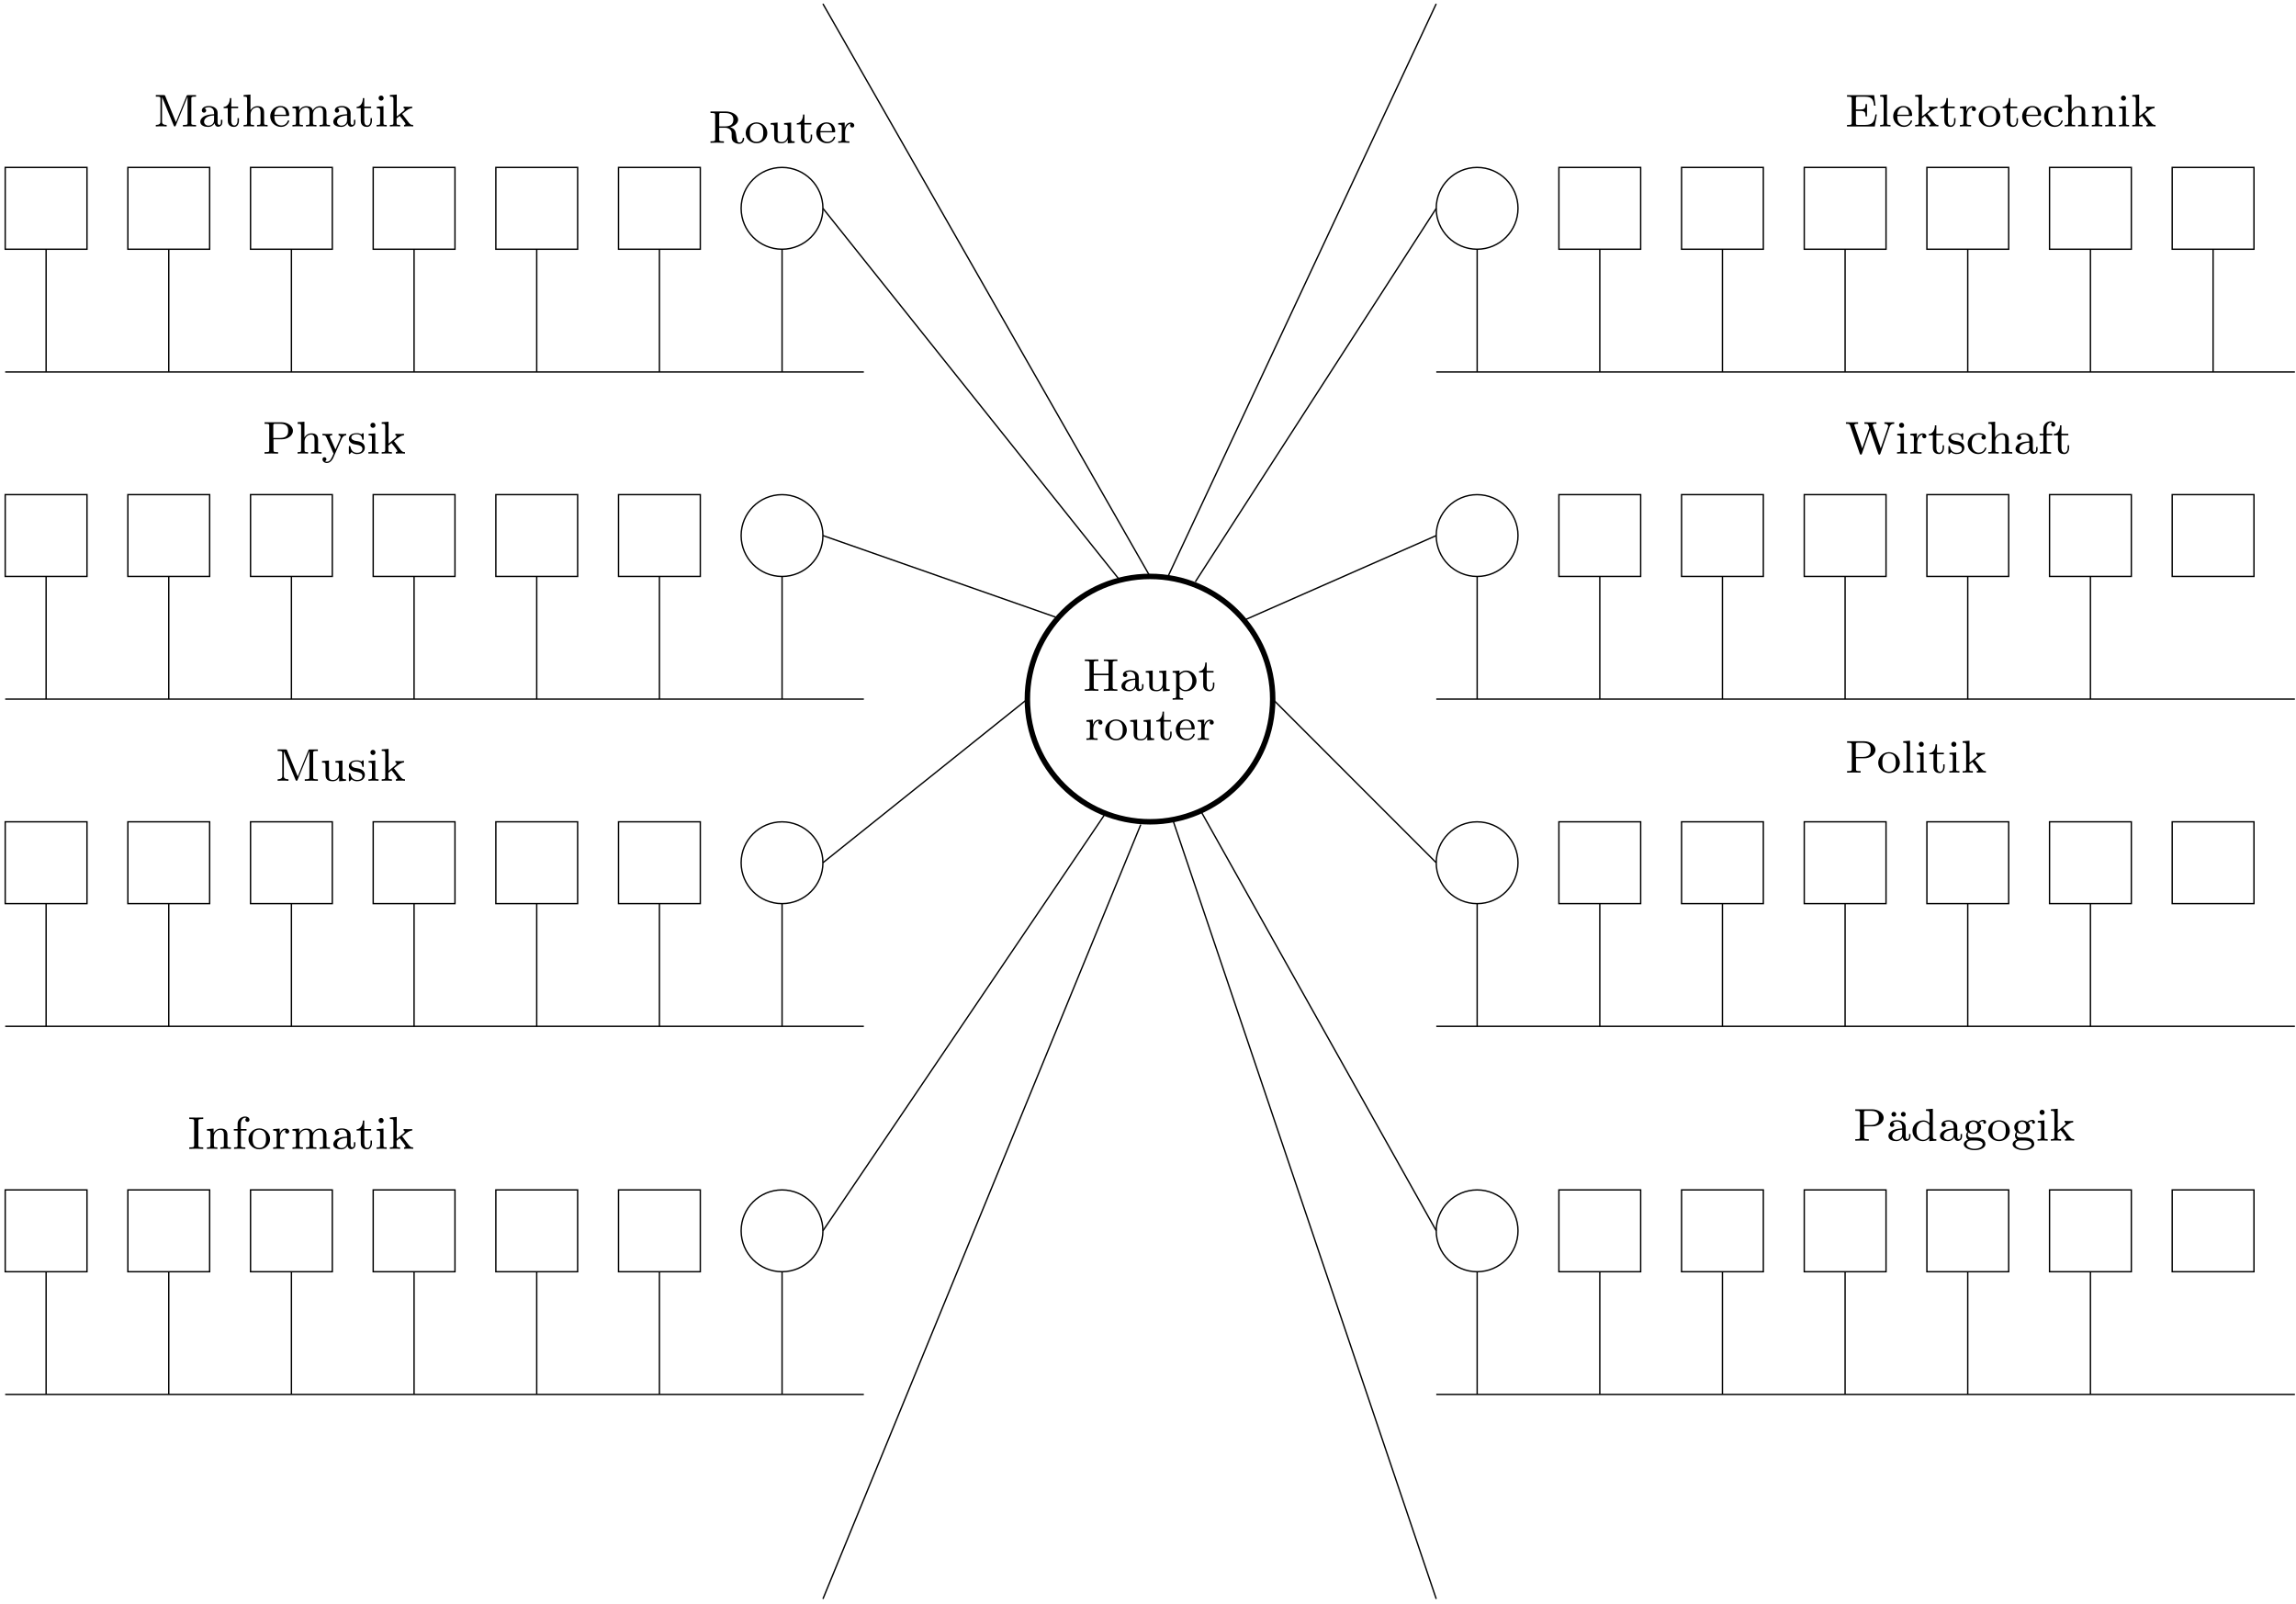 <svg width="398pt" height="278pt" version="1.1" viewBox="0 0 398 278" xmlns="http://www.w3.org/2000/svg" xmlns:xlink="http://www.w3.org/1999/xlink">
<defs>
<g id="k">
<path d="m1.906-2.484h1.453c0.969 0 1.922-0.625 1.922-1.469 0-0.781-0.844-1.484-1.984-1.484h-2.938v0.266h0.188c0.609 0 0.625 0.078 0.625 0.375v4.156c0 0.297-0.016 0.375-0.625 0.375h-0.188v0.266c0.688-0.031 0.703-0.031 1.172-0.031 0.484 0 0.5 0 1.172 0.031v-0.266h-0.172c-0.609 0-0.625-0.078-0.625-0.375zm-0.031-0.234v-2.141c0-0.266 0.016-0.312 0.391-0.312h0.828c1.359 0 1.359 0.859 1.359 1.219 0 0.344 0 1.234-1.359 1.234z"/>
</g>
<g id="x">
<path d="m1.703-4.938c0-0.266-0.203-0.422-0.406-0.422-0.25 0-0.422 0.203-0.422 0.422s0.172 0.406 0.422 0.406c0.203 0 0.406-0.156 0.406-0.406zm1.641 0c0-0.219-0.172-0.422-0.406-0.422-0.219 0-0.422 0.156-0.422 0.422 0 0.25 0.203 0.406 0.422 0.406 0.234 0 0.406-0.188 0.406-0.406z"/>
</g>
<g id="d">
<path d="m3.344-2.375c0-0.781-0.75-1.172-1.484-1.172-0.656 0-1.25 0.25-1.25 0.781 0 0.234 0.172 0.375 0.375 0.375 0.234 0 0.375-0.156 0.375-0.375 0-0.188-0.109-0.328-0.297-0.359 0.297-0.203 0.734-0.203 0.781-0.203 0.453 0 0.891 0.312 0.891 0.969v0.234c-0.453 0.031-0.984 0.047-1.547 0.281-0.703 0.312-0.844 0.766-0.844 1.031 0 0.688 0.812 0.891 1.359 0.891 0.578 0 0.938-0.328 1.125-0.641 0.031 0.297 0.234 0.609 0.594 0.609 0.078 0 0.75-0.031 0.75-0.766v-0.438h-0.25v0.438c0 0.328-0.109 0.453-0.281 0.453-0.297 0-0.297-0.359-0.297-0.453zm-0.609 1.25c0 0.781-0.641 0.984-0.969 0.984-0.406 0-0.766-0.281-0.766-0.672 0-0.516 0.5-1.062 1.734-1.094z"/>
</g>
<g id="t">
<path d="m2.625-5.438v0.266c0.531 0 0.609 0.047 0.609 0.438v1.688c-0.281-0.312-0.656-0.469-1.078-0.469-1 0-1.875 0.781-1.875 1.797 0 0.984 0.797 1.797 1.797 1.797 0.469 0 0.859-0.219 1.125-0.5v0.5l1.219-0.078v-0.266c-0.547 0-0.609-0.047-0.609-0.438v-4.828zm0.578 4.453c0 0.141 0 0.172-0.125 0.328-0.219 0.328-0.578 0.516-0.953 0.516s-0.688-0.188-0.875-0.484c-0.219-0.312-0.266-0.703-0.266-1.078 0-0.469 0.078-0.797 0.266-1.062 0.188-0.297 0.547-0.531 0.953-0.531 0.375 0 0.766 0.203 1 0.609z"/>
</g>
<g id="l">
<path d="m1.375-0.547c-0.25-0.031-0.438-0.234-0.438-0.531 0-0.188 0.047-0.266 0.094-0.328 0.344 0.188 0.656 0.234 0.844 0.234 0.781 0 1.375-0.547 1.375-1.172 0-0.297-0.141-0.562-0.328-0.766 0.109-0.094 0.375-0.266 0.766-0.266-0.031 0.016-0.078 0.062-0.078 0.188 0 0.141 0.109 0.25 0.25 0.25 0.109 0 0.25-0.078 0.25-0.266 0-0.125-0.109-0.406-0.453-0.406-0.141 0-0.531 0.047-0.891 0.375-0.203-0.141-0.516-0.281-0.891-0.281-0.781 0-1.359 0.547-1.359 1.172 0 0.375 0.203 0.656 0.375 0.812-0.188 0.203-0.25 0.453-0.25 0.641 0 0.328 0.172 0.578 0.344 0.719-0.422 0.109-0.75 0.422-0.75 0.781 0 0.578 0.828 1.031 1.875 1.031 1 0 1.875-0.406 1.875-1.047 0-0.422-0.25-0.766-0.516-0.891-0.469-0.25-0.859-0.25-1.641-0.25zm0.5-0.859c-0.734 0-0.734-0.766-0.734-0.938 0-0.297 0.031-0.5 0.156-0.656 0.141-0.188 0.359-0.281 0.578-0.281 0.734 0 0.734 0.766 0.734 0.938 0 0.297-0.031 0.5-0.156 0.656-0.172 0.234-0.422 0.281-0.578 0.281zm0.375 1.375c0.219 0 1.266 0 1.266 0.641 0 0.422-0.609 0.797-1.406 0.797s-1.406-0.375-1.406-0.797c0-0.172 0.141-0.641 0.781-0.641z"/>
</g>
<g id="e">
<path d="m3.984-1.703c0-0.984-0.828-1.844-1.875-1.844s-1.875 0.859-1.875 1.844c0 1 0.859 1.781 1.875 1.781 1.031 0 1.875-0.781 1.875-1.781zm-1.875 1.531c-0.422 0-0.766-0.203-0.938-0.484-0.203-0.328-0.219-0.719-0.219-1.109 0-0.312 0-0.781 0.234-1.125 0.219-0.281 0.547-0.438 0.922-0.438 0.422 0 0.766 0.203 0.938 0.469 0.219 0.344 0.234 0.766 0.234 1.094 0 0.359-0.016 0.797-0.25 1.141-0.203 0.312-0.562 0.453-0.922 0.453z"/>
</g>
<g id="b">
<path d="m1.547-4.906c0-0.234-0.172-0.453-0.438-0.453-0.234 0-0.438 0.188-0.438 0.438 0 0.281 0.234 0.453 0.438 0.453 0.281 0 0.438-0.234 0.438-0.438zm-1.188 1.484v0.266c0.516 0 0.578 0.047 0.578 0.438v2.094c0 0.359-0.094 0.359-0.609 0.359v0.266c0.312-0.031 0.766-0.031 0.891-0.031 0.094 0 0.578 0 0.859 0.031v-0.266c-0.531 0-0.562-0.031-0.562-0.344v-2.906z"/>
</g>
<g id="c">
<path d="m2.406-2.172 0.672-0.531c0.531-0.422 0.859-0.453 1.062-0.469v-0.266c-0.203 0.031-0.312 0.031-0.641 0.031-0.391 0-0.5-0.016-0.844-0.031v0.266c0.156 0.016 0.188 0.109 0.188 0.156 0 0.172-0.172 0.312-0.234 0.359l-1.141 0.922v-3.797l-1.188 0.094v0.266c0.547 0 0.609 0.047 0.609 0.438v4.109c0 0.359-0.109 0.359-0.609 0.359v0.266c0.312-0.031 0.734-0.031 0.875-0.031 0.156 0 0.578 0 0.891 0.031v-0.266c-0.516 0-0.609 0-0.609-0.359v-0.766l0.531-0.438c0.031 0 0.234 0.281 0.359 0.438s0.25 0.328 0.375 0.484 0.281 0.359 0.281 0.484c0 0.141-0.141 0.156-0.25 0.156v0.266c0.344-0.031 0.703-0.031 0.844-0.031 0.297 0 0.469 0 0.734 0.031v-0.266c-0.328 0-0.469-0.031-0.766-0.406z"/>
</g>
<g id="s">
<path d="m5.172-4.797c0-0.297 0.031-0.375 0.641-0.375h0.172v-0.266c-0.672 0.016-0.688 0.016-1.172 0.016s-0.5 0-1.172-0.016v0.266h0.172c0.625 0 0.641 0.078 0.641 0.375v1.828h-2.562v-1.828c0-0.297 0.016-0.375 0.625-0.375h0.172v-0.266c-0.672 0.016-0.688 0.016-1.172 0.016-0.469 0-0.484 0-1.172-0.016v0.266h0.188c0.609 0 0.625 0.078 0.625 0.375v4.156c0 0.297-0.016 0.375-0.625 0.375h-0.188v0.266c0.688-0.031 0.703-0.031 1.172-0.031 0.484 0 0.5 0 1.172 0.031v-0.266h-0.172c-0.609 0-0.625-0.078-0.625-0.375v-2.062h2.562v2.062c0 0.297-0.016 0.375-0.641 0.375h-0.172v0.266c0.672-0.031 0.688-0.031 1.172-0.031s0.5 0 1.172 0.031v-0.266h-0.172c-0.609 0-0.641-0.078-0.641-0.375z"/>
</g>
<g id="i">
<path d="m2.656-3.422v0.266c0.547 0 0.609 0.047 0.609 0.438v1.391c0 0.688-0.406 1.188-1.016 1.188-0.688 0-0.719-0.344-0.719-0.75v-2.625l-1.203 0.094v0.266c0.609 0 0.609 0.016 0.609 0.719v1.203c0 0.578 0 1.312 1.266 1.312 0.75 0 1.047-0.578 1.078-0.641h0.016v0.641l1.188-0.078v-0.266c-0.547 0-0.609-0.047-0.609-0.438v-2.812z"/>
</g>
<g id="aa">
<path d="m2.094 1.281c-0.516 0-0.609 0-0.609-0.359v-1.312c0.375 0.406 0.781 0.469 1.047 0.469 1 0 1.891-0.781 1.891-1.797 0-1-0.812-1.797-1.781-1.797-0.312 0-0.766 0.078-1.172 0.5v-0.5l-1.188 0.094v0.266c0.562 0 0.609 0.047 0.609 0.375v3.703c0 0.359-0.109 0.359-0.609 0.359v0.266c0.344-0.031 0.688-0.031 0.906-0.031 0.234 0 0.562 0 0.906 0.031zm-0.609-3.938c0.188-0.312 0.594-0.609 1.094-0.609 0.609 0 1.125 0.672 1.125 1.547 0 0.906-0.578 1.578-1.219 1.578-0.281 0-0.641-0.125-0.906-0.516-0.094-0.141-0.094-0.156-0.094-0.297z"/>
</g>
<g id="a">
<path d="m1.484-3.172h1.188v-0.266h-1.188v-1.469h-0.25c0 0.734-0.328 1.484-1.078 1.516v0.219h0.719v2.172c0 0.938 0.719 1.078 1.078 1.078 0.547 0 0.859-0.469 0.859-1.078v-0.438h-0.25v0.422c0 0.547-0.25 0.844-0.547 0.844-0.531 0-0.531-0.688-0.531-0.812z"/>
</g>
<g id="f">
<path d="m1.469-1.812c0-0.609 0.25-1.469 1.016-1.484-0.047 0.031-0.141 0.094-0.141 0.281 0 0.25 0.203 0.359 0.359 0.359 0.188 0 0.359-0.125 0.359-0.359 0-0.281-0.25-0.5-0.609-0.5-0.516 0-0.875 0.391-1.031 0.844h-0.016v-0.844l-1.125 0.094v0.266c0.547 0 0.609 0.047 0.609 0.438v2.094c0 0.359-0.109 0.359-0.609 0.359v0.266c0.312-0.031 0.75-0.031 0.938-0.031 0.469 0 0.484 0 1 0.031v-0.266h-0.156c-0.578 0-0.594-0.078-0.594-0.375z"/>
</g>
<g id="g">
<path d="m3.297-1.812c0.172 0 0.219 0 0.219-0.188 0-0.703-0.391-1.547-1.516-1.547-0.984 0-1.766 0.812-1.766 1.797 0 1.031 0.859 1.828 1.875 1.828 1 0 1.406-0.844 1.406-1.031 0-0.031-0.031-0.109-0.125-0.109s-0.109 0.047-0.125 0.094c-0.281 0.781-0.969 0.797-1.109 0.797-0.359 0-0.734-0.156-0.969-0.531-0.234-0.359-0.234-0.875-0.234-1.109zm-2.344-0.219c0.078-1.109 0.75-1.297 1.047-1.297 0.938 0 0.969 1.125 0.969 1.297z"/>
</g>
<g id="z">
<path d="m3.781-2.703c0.625-0.172 1.375-0.625 1.375-1.312 0-0.781-1-1.422-2.188-1.422h-2.609v0.266h0.188c0.609 0 0.625 0.078 0.625 0.375v4.156c0 0.297-0.016 0.375-0.625 0.375h-0.188v0.266c0.688-0.031 0.703-0.031 1.156-0.031 0.469 0 0.5 0 1.172 0.031v-0.266h-0.172c-0.625 0-0.641-0.078-0.641-0.375v-1.969h1.016c0.578 0 0.844 0.297 0.906 0.359 0.234 0.25 0.234 0.406 0.234 0.938 0 0.5 0 0.844 0.328 1.141 0.344 0.297 0.781 0.344 1.016 0.344 0.672 0 0.828-0.656 0.828-0.891 0-0.047 0-0.156-0.125-0.156s-0.125 0.094-0.125 0.141c-0.047 0.5-0.312 0.672-0.547 0.672-0.422 0-0.469-0.359-0.609-1.375-0.062-0.453-0.141-1-1.016-1.266zm-0.922-0.141h-0.984v-2.016c0-0.203 0.016-0.281 0.203-0.312h0.484c0.719 0 1.766 0 1.766 1.156 0 0.891-0.625 1.172-1.469 1.172z"/>
</g>
<g id="r">
<path d="m2.031-5.266c-0.078-0.156-0.078-0.172-0.297-0.172h-1.344v0.266h0.172c0.609 0 0.625 0.078 0.625 0.375v3.938c0 0.219 0 0.594-0.797 0.594v0.266c0.359-0.031 0.734-0.031 0.938-0.031s0.578 0 0.938 0.031v-0.266c-0.797 0-0.797-0.375-0.797-0.594v-4.234l2.016 4.906c0.047 0.094 0.078 0.188 0.188 0.188s0.141-0.094 0.188-0.188l2.031-4.969v4.516c0 0.297-0.016 0.375-0.625 0.375h-0.172v0.266c0.625-0.031 0.641-0.031 1.125-0.031s0.5 0 1.141 0.031v-0.266h-0.172c-0.625 0-0.641-0.078-0.641-0.375v-4.156c0-0.297 0.016-0.375 0.641-0.375h0.172v-0.266h-1.344c-0.219 0-0.234 0.016-0.297 0.156l-1.844 4.531z"/>
</g>
<g id="h">
<path d="m3.875-2.422c0-0.656-0.312-1.094-1.141-1.094-0.703 0-1.062 0.453-1.219 0.703v-2.719l-1.188 0.094v0.266c0.547 0 0.609 0.047 0.609 0.438v4.109c0 0.359-0.094 0.359-0.609 0.359v0.266c0.344-0.031 0.688-0.031 0.906-0.031 0.234 0 0.562 0 0.906 0.031v-0.266c-0.5 0-0.609 0-0.609-0.359v-1.438c0-0.844 0.641-1.234 1.125-1.234s0.609 0.344 0.609 0.844v1.828c0 0.359-0.094 0.359-0.609 0.359v0.266c0.344-0.031 0.703-0.031 0.906-0.031 0.234 0 0.578 0 0.922 0.031v-0.266c-0.516 0-0.609 0-0.609-0.359z"/>
</g>
<g id="q">
<path d="m6.219-2.422c0-0.641-0.281-1.094-1.141-1.094-0.734 0-1.109 0.5-1.234 0.734-0.141-0.578-0.594-0.734-1.109-0.734-0.781 0-1.141 0.547-1.25 0.766v-0.766l-1.156 0.094v0.266c0.547 0 0.609 0.047 0.609 0.438v2.094c0 0.359-0.094 0.359-0.609 0.359v0.266c0.344-0.031 0.688-0.031 0.906-0.031 0.234 0 0.562 0 0.906 0.031v-0.266c-0.5 0-0.609 0-0.609-0.359v-1.438c0-0.844 0.641-1.234 1.141-1.234 0.516 0 0.609 0.406 0.609 0.844v1.828c0 0.359-0.109 0.359-0.609 0.359v0.266c0.344-0.031 0.688-0.031 0.906-0.031 0.234 0 0.562 0 0.906 0.031v-0.266c-0.516 0-0.609 0-0.609-0.359v-1.438c0-0.844 0.641-1.234 1.141-1.234 0.516 0 0.609 0.406 0.609 0.844v1.828c0 0.359-0.109 0.359-0.609 0.359v0.266c0.344-0.031 0.688-0.031 0.906-0.031 0.234 0 0.562 0 0.906 0.031v-0.266c-0.516 0-0.609 0-0.609-0.359z"/>
</g>
<g id="y">
<path d="m3.531-2.625c0.203-0.453 0.5-0.531 0.75-0.547v-0.266c-0.266 0.031-0.281 0.031-0.625 0.031-0.031 0-0.453 0-0.688-0.031v0.266c0.234 0.016 0.344 0.141 0.344 0.328 0 0.047 0 0.109-0.047 0.203l-0.844 1.922-0.938-2.094c-0.047-0.109-0.047-0.125-0.047-0.156 0-0.188 0.25-0.203 0.422-0.203v-0.266c-0.359 0.031-0.703 0.031-0.875 0.031s-0.547 0-0.812-0.031v0.266c0.422 0 0.531 0.016 0.672 0.312l1.25 2.859c-0.359 0.844-0.594 1.406-1.156 1.406-0.203 0-0.328-0.094-0.328-0.094 0.062-0.016 0.25-0.109 0.25-0.344 0-0.219-0.172-0.344-0.344-0.344s-0.344 0.109-0.344 0.359c0 0.344 0.344 0.641 0.766 0.641 0.719 0 1.094-0.859 1.125-0.938z"/>
</g>
<g id="j">
<path d="m2.844-3.344c0-0.125 0-0.203-0.109-0.203-0.047 0-0.062 0-0.188 0.125-0.016 0-0.094 0.078-0.109 0.078s-0.031 0-0.078-0.031c-0.125-0.094-0.359-0.172-0.719-0.172-1.109 0-1.359 0.594-1.359 0.984s0.297 0.625 0.312 0.656c0.328 0.234 0.5 0.266 1.047 0.359 0.375 0.078 0.984 0.188 0.984 0.719 0 0.312-0.203 0.688-0.938 0.688-0.812 0-1.047-0.625-1.141-1.047-0.031-0.109-0.047-0.141-0.141-0.141-0.125 0-0.125 0.062-0.125 0.219v0.984c0 0.125 0 0.203 0.094 0.203 0.062 0 0.062 0 0.203-0.156 0.047-0.047 0.125-0.141 0.172-0.188 0.359 0.328 0.734 0.344 0.938 0.344 1.016 0 1.359-0.578 1.359-1.109 0-0.375-0.219-0.938-1.172-1.109-0.062-0.016-0.516-0.094-0.547-0.094-0.25-0.062-0.625-0.234-0.625-0.547 0-0.234 0.188-0.578 0.938-0.578 0.891 0 0.938 0.656 0.953 0.875 0 0.062 0.062 0.094 0.109 0.094 0.141 0 0.141-0.062 0.141-0.203z"/>
</g>
<g id="w">
<path d="m1.891-4.797c0-0.297 0.016-0.375 0.656-0.375h0.188v-0.266c-0.641 0.016-0.656 0.016-1.219 0.016-0.547 0-0.562 0-1.203-0.016v0.266h0.188c0.625 0 0.656 0.078 0.656 0.375v4.156c0 0.297-0.031 0.375-0.656 0.375h-0.188v0.266c0.641-0.031 0.656-0.031 1.203-0.031 0.562 0 0.578 0 1.219 0.031v-0.266h-0.188c-0.641 0-0.656-0.078-0.656-0.375z"/>
</g>
<g id="p">
<path d="m3.875-2.422c0-0.656-0.312-1.094-1.141-1.094-0.797 0-1.156 0.578-1.25 0.766v-0.766l-1.156 0.094v0.266c0.547 0 0.609 0.047 0.609 0.438v2.094c0 0.359-0.094 0.359-0.609 0.359v0.266c0.344-0.031 0.688-0.031 0.906-0.031 0.234 0 0.562 0 0.906 0.031v-0.266c-0.5 0-0.609 0-0.609-0.359v-1.438c0-0.844 0.641-1.234 1.125-1.234s0.609 0.344 0.609 0.844v1.828c0 0.359-0.094 0.359-0.609 0.359v0.266c0.344-0.031 0.703-0.031 0.906-0.031 0.234 0 0.578 0 0.922 0.031v-0.266c-0.516 0-0.609 0-0.609-0.359z"/>
</g>
<g id="o">
<path d="m1.516-3.172h0.969v-0.266h-0.984v-0.891c0-0.703 0.391-1.062 0.734-1.062 0.125 0 0.203 0.031 0.234 0.047-0.141 0.062-0.188 0.203-0.188 0.312 0 0.203 0.156 0.359 0.359 0.359 0.219 0 0.359-0.156 0.359-0.359 0-0.344-0.328-0.578-0.75-0.578-0.594 0-1.312 0.438-1.312 1.281v0.891h-0.656v0.266h0.656v2.547c0 0.359-0.094 0.359-0.609 0.359v0.266c0.312-0.031 0.75-0.031 0.953-0.031 0.469 0 0.484 0 1 0.031v-0.266h-0.156c-0.594 0-0.609-0.078-0.609-0.375z"/>
</g>
<g id="v">
<path d="m5.516-2.078h-0.25c-0.203 1.203-0.375 1.812-1.812 1.812h-1.188c-0.359 0-0.375-0.047-0.375-0.328v-2.094h0.766c0.797 0 0.906 0.234 0.906 0.938h0.25v-2.125h-0.25c0 0.688-0.109 0.922-0.906 0.922h-0.766v-1.875c0-0.266 0.016-0.328 0.375-0.328h1.141c1.312 0 1.484 0.484 1.625 1.547h0.25l-0.234-1.812h-4.703v0.266h0.188c0.609 0 0.625 0.094 0.625 0.391v4.125c0 0.297-0.016 0.375-0.625 0.375h-0.188v0.266h4.812z"/>
</g>
<g id="n">
<path d="m1.516-5.531-1.188 0.094v0.266c0.547 0 0.609 0.047 0.609 0.438v4.109c0 0.359-0.094 0.359-0.609 0.359v0.266c0.312-0.031 0.766-0.031 0.906-0.031 0.156 0 0.578 0 0.891 0.031v-0.266c-0.5 0-0.609 0-0.609-0.359z"/>
</g>
<g id="m">
<path d="m2.938-3.156c-0.234 0.062-0.266 0.25-0.266 0.344 0 0.219 0.156 0.375 0.375 0.375s0.375-0.141 0.375-0.391c0-0.484-0.531-0.719-1.281-0.719-1.109 0-1.859 0.875-1.859 1.828 0 1.016 0.828 1.797 1.828 1.797 1.125 0 1.406-0.938 1.406-1.031s-0.109-0.094-0.125-0.094c-0.062 0-0.094 0-0.125 0.078-0.047 0.172-0.281 0.797-1.078 0.797-0.484 0-1.203-0.375-1.203-1.562 0-1.141 0.594-1.578 1.172-1.578 0.078 0 0.5 0 0.781 0.156z"/>
</g>
<g id="u">
<path d="m7.734-4.641c0.109-0.328 0.328-0.531 0.797-0.531v-0.266c-0.266 0.016-0.531 0.016-0.781 0.016s-0.484 0-0.922-0.016v0.266c0.438 0 0.656 0.203 0.656 0.422 0 0.031 0 0.047-0.031 0.156l-1.266 3.672-1.344-3.875c-0.031-0.094-0.031-0.109-0.031-0.141 0-0.234 0.406-0.234 0.641-0.234v-0.266c-0.688 0.016-0.703 0.016-1.109 0.016-0.297 0-0.625 0-0.984-0.016v0.266c0.422 0 0.547 0.016 0.641 0.141 0.062 0.094 0.203 0.562 0.203 0.578l-0.031 0.094-1.188 3.438-1.328-3.875c-0.047-0.109-0.047-0.125-0.047-0.141 0-0.234 0.422-0.234 0.656-0.234v-0.266c-0.688 0.016-0.703 0.016-1.109 0.016-0.297 0-0.641 0-1-0.016v0.266c0.469 0 0.609 0 0.719 0.297l1.672 4.859c0.047 0.109 0.078 0.188 0.203 0.188 0.109 0 0.156-0.078 0.188-0.188l1.406-4.062 1.406 4.062c0.031 0.094 0.062 0.188 0.188 0.188s0.156-0.078 0.203-0.188z"/>
</g>
<clipPath id="ak">
<path d="m0.527 64h149.47v1h-149.47z"/>
</clipPath>
<clipPath id="aj">
<path d="m0.527 85h15.473v16h-15.473z"/>
</clipPath>
<clipPath id="ai">
<path d="m0.527 121h149.47v1h-149.47z"/>
</clipPath>
<clipPath id="ah">
<path d="m0.527 142h15.473v15h-15.473z"/>
</clipPath>
<clipPath id="ag">
<path d="m0.527 177h149.47v1h-149.47z"/>
</clipPath>
<clipPath id="af">
<path d="m0.527 206h15.473v15h-15.473z"/>
</clipPath>
<clipPath id="ae">
<path d="m0.527 241h149.47v1h-149.47z"/>
</clipPath>
<clipPath id="ad">
<path d="m139 139h63v138.43h-63z"/>
</clipPath>
<clipPath id="ac">
<path d="m200 139h53v138.43h-53z"/>
</clipPath>
<clipPath id="ab">
<path d="m0.527 28h15.473v16h-15.473z"/>
</clipPath>
</defs>
<path transform="matrix(.1 0 0 -.1 .528 277.43)" d="m74.642 2342.4v-212.62" fill="none" stroke="#000" stroke-miterlimit="10" stroke-width="2.362"/>
<path transform="matrix(.1 0 0 -.1 .528 277.43)" d="m216.36 2342.4h141.76v141.76h-141.76z" fill="none" stroke="#000" stroke-miterlimit="10" stroke-width="2.362"/>
<path transform="matrix(.1 0 0 -.1 .528 277.43)" d="m287.26 2342.4v-212.62" fill="none" stroke="#000" stroke-miterlimit="10" stroke-width="2.362"/>
<path transform="matrix(.1 0 0 -.1 .528 277.43)" d="m429.02 2342.4h141.72v141.76h-141.72z" fill="none" stroke="#000" stroke-miterlimit="10" stroke-width="2.362"/>
<path transform="matrix(.1 0 0 -.1 .528 277.43)" d="m499.88 2342.4v-212.62" fill="none" stroke="#000" stroke-miterlimit="10" stroke-width="2.362"/>
<path transform="matrix(.1 0 0 -.1 .528 277.43)" d="m641.63 2342.4h141.76v141.76h-141.76z" fill="none" stroke="#000" stroke-miterlimit="10" stroke-width="2.362"/>
<path transform="matrix(.1 0 0 -.1 .528 277.43)" d="m712.49 2342.4v-212.62" fill="none" stroke="#000" stroke-miterlimit="10" stroke-width="2.362"/>
<path transform="matrix(.1 0 0 -.1 .528 277.43)" d="m854.25 2342.4h141.76v141.76h-141.76z" fill="none" stroke="#000" stroke-miterlimit="10" stroke-width="2.362"/>
<path transform="matrix(.1 0 0 -.1 .528 277.43)" d="m925.11 2342.4v-212.62" fill="none" stroke="#000" stroke-miterlimit="10" stroke-width="2.362"/>
<path transform="matrix(.1 0 0 -.1 .528 277.43)" d="m1066.9 2342.4h141.76v141.76h-141.76z" fill="none" stroke="#000" stroke-miterlimit="10" stroke-width="2.362"/>
<path transform="matrix(.1 0 0 -.1 .528 277.43)" d="m1137.8 2342.4v-212.62" fill="none" stroke="#000" stroke-miterlimit="10" stroke-width="2.362"/>
<path transform="matrix(.1 0 0 -.1 .528 277.43)" d="m1421.2 2413.3c0-39.141-31.719-70.898-70.859-70.898s-70.898 31.758-70.898 70.898 31.758 70.859 70.898 70.859 70.859-31.719 70.859-70.859z" fill="none" stroke="#000" stroke-miterlimit="10" stroke-width="2.362"/>
<g clip-path="url(#ak)">
<path transform="matrix(.1 0 0 -.1 .528 277.43)" d="m3.743 2129.7h1488.4" fill="none" stroke="#000" stroke-miterlimit="10" stroke-width="2.362"/>
</g>
<path transform="matrix(.1 0 0 -.1 .528 277.43)" d="m1350.4 2342.4v-212.62" fill="none" stroke="#000" stroke-miterlimit="10" stroke-width="2.362"/>
<g clip-path="url(#aj)">
<path transform="matrix(.1 0 0 -.1 .528 277.43)" d="m3.743 1775.4h141.76v141.76h-141.76z" fill="none" stroke="#000" stroke-miterlimit="10" stroke-width="2.362"/>
</g>
<path transform="matrix(.1 0 0 -.1 .528 277.43)" d="m74.642 1775.4v-212.62" fill="none" stroke="#000" stroke-miterlimit="10" stroke-width="2.362"/>
<path transform="matrix(.1 0 0 -.1 .528 277.43)" d="m216.36 1775.4h141.76v141.76h-141.76z" fill="none" stroke="#000" stroke-miterlimit="10" stroke-width="2.362"/>
<path transform="matrix(.1 0 0 -.1 .528 277.43)" d="m287.26 1775.4v-212.62" fill="none" stroke="#000" stroke-miterlimit="10" stroke-width="2.362"/>
<path transform="matrix(.1 0 0 -.1 .528 277.43)" d="m429.02 1775.4h141.72v141.76h-141.72z" fill="none" stroke="#000" stroke-miterlimit="10" stroke-width="2.362"/>
<path transform="matrix(.1 0 0 -.1 .528 277.43)" d="m499.88 1775.4v-212.62" fill="none" stroke="#000" stroke-miterlimit="10" stroke-width="2.362"/>
<path transform="matrix(.1 0 0 -.1 .528 277.43)" d="m641.63 1775.4h141.76v141.76h-141.76z" fill="none" stroke="#000" stroke-miterlimit="10" stroke-width="2.362"/>
<path transform="matrix(.1 0 0 -.1 .528 277.43)" d="m712.49 1775.4v-212.62" fill="none" stroke="#000" stroke-miterlimit="10" stroke-width="2.362"/>
<path transform="matrix(.1 0 0 -.1 .528 277.43)" d="m854.25 1775.4h141.76v141.76h-141.76z" fill="none" stroke="#000" stroke-miterlimit="10" stroke-width="2.362"/>
<path transform="matrix(.1 0 0 -.1 .528 277.43)" d="m925.11 1775.4v-212.62" fill="none" stroke="#000" stroke-miterlimit="10" stroke-width="2.362"/>
<path transform="matrix(.1 0 0 -.1 .528 277.43)" d="m1066.9 1775.4h141.76v141.76h-141.76z" fill="none" stroke="#000" stroke-miterlimit="10" stroke-width="2.362"/>
<path transform="matrix(.1 0 0 -.1 .528 277.43)" d="m1137.8 1775.4v-212.62" fill="none" stroke="#000" stroke-miterlimit="10" stroke-width="2.362"/>
<path transform="matrix(.1 0 0 -.1 .528 277.43)" d="m1421.2 1846.2c0-39.141-31.719-70.859-70.859-70.859s-70.898 31.719-70.898 70.859 31.758 70.898 70.898 70.898 70.859-31.758 70.859-70.898z" fill="none" stroke="#000" stroke-miterlimit="10" stroke-width="2.362"/>
<g clip-path="url(#ai)">
<path transform="matrix(.1 0 0 -.1 .528 277.43)" d="m3.743 1562.8h1488.4" fill="none" stroke="#000" stroke-miterlimit="10" stroke-width="2.362"/>
</g>
<path transform="matrix(.1 0 0 -.1 .528 277.43)" d="m1350.4 1775.4v-212.62" fill="none" stroke="#000" stroke-miterlimit="10" stroke-width="2.362"/>
<g clip-path="url(#ah)">
<path transform="matrix(.1 0 0 -.1 .528 277.43)" d="m3.743 1208.4h141.76v141.76h-141.76z" fill="none" stroke="#000" stroke-miterlimit="10" stroke-width="2.362"/>
</g>
<path transform="matrix(.1 0 0 -.1 .528 277.43)" d="m74.642 1208.4v-212.62" fill="none" stroke="#000" stroke-miterlimit="10" stroke-width="2.362"/>
<path transform="matrix(.1 0 0 -.1 .528 277.43)" d="m216.36 1208.4h141.76v141.76h-141.76z" fill="none" stroke="#000" stroke-miterlimit="10" stroke-width="2.362"/>
<path transform="matrix(.1 0 0 -.1 .528 277.43)" d="m287.26 1208.4v-212.62" fill="none" stroke="#000" stroke-miterlimit="10" stroke-width="2.362"/>
<path transform="matrix(.1 0 0 -.1 .528 277.43)" d="m429.02 1208.4h141.72v141.76h-141.72z" fill="none" stroke="#000" stroke-miterlimit="10" stroke-width="2.362"/>
<path transform="matrix(.1 0 0 -.1 .528 277.43)" d="m499.88 1208.4v-212.62" fill="none" stroke="#000" stroke-miterlimit="10" stroke-width="2.362"/>
<path transform="matrix(.1 0 0 -.1 .528 277.43)" d="m641.63 1208.4h141.76v141.76h-141.76z" fill="none" stroke="#000" stroke-miterlimit="10" stroke-width="2.362"/>
<path transform="matrix(.1 0 0 -.1 .528 277.43)" d="m712.49 1208.4v-212.62" fill="none" stroke="#000" stroke-miterlimit="10" stroke-width="2.362"/>
<path transform="matrix(.1 0 0 -.1 .528 277.43)" d="m854.25 1208.4h141.76v141.76h-141.76z" fill="none" stroke="#000" stroke-miterlimit="10" stroke-width="2.362"/>
<path transform="matrix(.1 0 0 -.1 .528 277.43)" d="m925.11 1208.4v-212.62" fill="none" stroke="#000" stroke-miterlimit="10" stroke-width="2.362"/>
<path transform="matrix(.1 0 0 -.1 .528 277.43)" d="m1066.9 1208.4h141.76v141.76h-141.76z" fill="none" stroke="#000" stroke-miterlimit="10" stroke-width="2.362"/>
<path transform="matrix(.1 0 0 -.1 .528 277.43)" d="m1137.8 1208.4v-212.62" fill="none" stroke="#000" stroke-miterlimit="10" stroke-width="2.362"/>
<path transform="matrix(.1 0 0 -.1 .528 277.43)" d="m1421.2 1279.2c0-39.141-31.719-70.859-70.859-70.859s-70.898 31.719-70.898 70.859 31.758 70.898 70.898 70.898 70.859-31.758 70.859-70.898z" fill="none" stroke="#000" stroke-miterlimit="10" stroke-width="2.362"/>
<g clip-path="url(#ag)">
<path transform="matrix(.1 0 0 -.1 .528 277.43)" d="m3.743 995.76h1488.4" fill="none" stroke="#000" stroke-miterlimit="10" stroke-width="2.362"/>
</g>
<path transform="matrix(.1 0 0 -.1 .528 277.43)" d="m1350.4 1208.4v-212.62" fill="none" stroke="#000" stroke-miterlimit="10" stroke-width="2.362"/>
<g clip-path="url(#af)">
<path transform="matrix(.1 0 0 -.1 .528 277.43)" d="m3.743 570.49h141.76v141.76h-141.76z" fill="none" stroke="#000" stroke-miterlimit="10" stroke-width="2.362"/>
</g>
<path transform="matrix(.1 0 0 -.1 .528 277.43)" d="m74.642 570.49v-212.62" fill="none" stroke="#000" stroke-miterlimit="10" stroke-width="2.362"/>
<path transform="matrix(.1 0 0 -.1 .528 277.43)" d="m216.36 570.49h141.76v141.76h-141.76z" fill="none" stroke="#000" stroke-miterlimit="10" stroke-width="2.362"/>
<path transform="matrix(.1 0 0 -.1 .528 277.43)" d="m287.26 570.49v-212.62" fill="none" stroke="#000" stroke-miterlimit="10" stroke-width="2.362"/>
<path transform="matrix(.1 0 0 -.1 .528 277.43)" d="m429.02 570.49h141.72v141.76h-141.72z" fill="none" stroke="#000" stroke-miterlimit="10" stroke-width="2.362"/>
<path transform="matrix(.1 0 0 -.1 .528 277.43)" d="m499.88 570.49v-212.62" fill="none" stroke="#000" stroke-miterlimit="10" stroke-width="2.362"/>
<path transform="matrix(.1 0 0 -.1 .528 277.43)" d="m641.63 570.49h141.76v141.76h-141.76z" fill="none" stroke="#000" stroke-miterlimit="10" stroke-width="2.362"/>
<path transform="matrix(.1 0 0 -.1 .528 277.43)" d="m712.49 570.49v-212.62" fill="none" stroke="#000" stroke-miterlimit="10" stroke-width="2.362"/>
<path transform="matrix(.1 0 0 -.1 .528 277.43)" d="m854.25 570.49h141.76v141.76h-141.76z" fill="none" stroke="#000" stroke-miterlimit="10" stroke-width="2.362"/>
<path transform="matrix(.1 0 0 -.1 .528 277.43)" d="m925.11 570.49v-212.62" fill="none" stroke="#000" stroke-miterlimit="10" stroke-width="2.362"/>
<path transform="matrix(.1 0 0 -.1 .528 277.43)" d="m1066.9 570.49h141.76v141.76h-141.76z" fill="none" stroke="#000" stroke-miterlimit="10" stroke-width="2.362"/>
<path transform="matrix(.1 0 0 -.1 .528 277.43)" d="m1137.8 570.49v-212.62" fill="none" stroke="#000" stroke-miterlimit="10" stroke-width="2.362"/>
<path transform="matrix(.1 0 0 -.1 .528 277.43)" d="m1421.2 641.39c0-39.141-31.719-70.898-70.859-70.898s-70.898 31.758-70.898 70.898 31.758 70.859 70.898 70.859 70.859-31.719 70.859-70.859z" fill="none" stroke="#000" stroke-miterlimit="10" stroke-width="2.362"/>
<g clip-path="url(#ae)">
<path transform="matrix(.1 0 0 -.1 .528 277.43)" d="m3.743 357.87h1488.4" fill="none" stroke="#000" stroke-miterlimit="10" stroke-width="2.362"/>
</g>
<path transform="matrix(.1 0 0 -.1 .528 277.43)" d="m1350.4 570.49v-212.62" fill="none" stroke="#000" stroke-miterlimit="10" stroke-width="2.362"/>
<path transform="matrix(.1 0 0 -.1 .528 277.43)" d="m2697 2342.4h141.76v141.76h-141.76z" fill="none" stroke="#000" stroke-miterlimit="10" stroke-width="2.362"/>
<path transform="matrix(.1 0 0 -.1 .528 277.43)" d="m2767.9 2342.4v-212.62" fill="none" stroke="#000" stroke-miterlimit="10" stroke-width="2.362"/>
<path transform="matrix(.1 0 0 -.1 .528 277.43)" d="m2909.6 2342.4h141.76v141.76h-141.76z" fill="none" stroke="#000" stroke-miterlimit="10" stroke-width="2.362"/>
<path transform="matrix(.1 0 0 -.1 .528 277.43)" d="m2980.5 2342.4v-212.62" fill="none" stroke="#000" stroke-miterlimit="10" stroke-width="2.362"/>
<path transform="matrix(.1 0 0 -.1 .528 277.43)" d="m3122.3 2342.4h141.76v141.76h-141.76z" fill="none" stroke="#000" stroke-miterlimit="10" stroke-width="2.362"/>
<path transform="matrix(.1 0 0 -.1 .528 277.43)" d="m3193.1 2342.4v-212.62" fill="none" stroke="#000" stroke-miterlimit="10" stroke-width="2.362"/>
<path transform="matrix(.1 0 0 -.1 .528 277.43)" d="m3334.9 2342.4h141.76v141.76h-141.76z" fill="none" stroke="#000" stroke-miterlimit="10" stroke-width="2.362"/>
<path transform="matrix(.1 0 0 -.1 .528 277.43)" d="m3405.7 2342.4v-212.62" fill="none" stroke="#000" stroke-miterlimit="10" stroke-width="2.362"/>
<path transform="matrix(.1 0 0 -.1 .528 277.43)" d="m3547.5 2342.4h141.76v141.76h-141.76z" fill="none" stroke="#000" stroke-miterlimit="10" stroke-width="2.362"/>
<path transform="matrix(.1 0 0 -.1 .528 277.43)" d="m3618.4 2342.4v-212.62" fill="none" stroke="#000" stroke-miterlimit="10" stroke-width="2.362"/>
<path transform="matrix(.1 0 0 -.1 .528 277.43)" d="m2697 1775.4h141.76v141.76h-141.76z" fill="none" stroke="#000" stroke-miterlimit="10" stroke-width="2.362"/>
<path transform="matrix(.1 0 0 -.1 .528 277.43)" d="m2767.9 1775.4v-212.62" fill="none" stroke="#000" stroke-miterlimit="10" stroke-width="2.362"/>
<path transform="matrix(.1 0 0 -.1 .528 277.43)" d="m2909.6 1775.4h141.76v141.76h-141.76z" fill="none" stroke="#000" stroke-miterlimit="10" stroke-width="2.362"/>
<path transform="matrix(.1 0 0 -.1 .528 277.43)" d="m2980.5 1775.4v-212.62" fill="none" stroke="#000" stroke-miterlimit="10" stroke-width="2.362"/>
<path transform="matrix(.1 0 0 -.1 .528 277.43)" d="m3122.3 1775.4h141.76v141.76h-141.76z" fill="none" stroke="#000" stroke-miterlimit="10" stroke-width="2.362"/>
<path transform="matrix(.1 0 0 -.1 .528 277.43)" d="m3193.1 1775.4v-212.62" fill="none" stroke="#000" stroke-miterlimit="10" stroke-width="2.362"/>
<path transform="matrix(.1 0 0 -.1 .528 277.43)" d="m3334.9 1775.4h141.76v141.76h-141.76z" fill="none" stroke="#000" stroke-miterlimit="10" stroke-width="2.362"/>
<path transform="matrix(.1 0 0 -.1 .528 277.43)" d="m3405.7 1775.4v-212.62" fill="none" stroke="#000" stroke-miterlimit="10" stroke-width="2.362"/>
<path transform="matrix(.1 0 0 -.1 .528 277.43)" d="m3547.5 1775.4h141.76v141.76h-141.76z" fill="none" stroke="#000" stroke-miterlimit="10" stroke-width="2.362"/>
<path transform="matrix(.1 0 0 -.1 .528 277.43)" d="m3618.4 1775.4v-212.62" fill="none" stroke="#000" stroke-miterlimit="10" stroke-width="2.362"/>
<path transform="matrix(.1 0 0 -.1 .528 277.43)" d="m2697 1208.4h141.76v141.76h-141.76z" fill="none" stroke="#000" stroke-miterlimit="10" stroke-width="2.362"/>
<path transform="matrix(.1 0 0 -.1 .528 277.43)" d="m2767.9 1208.4v-212.62" fill="none" stroke="#000" stroke-miterlimit="10" stroke-width="2.362"/>
<path transform="matrix(.1 0 0 -.1 .528 277.43)" d="m2909.6 1208.4h141.76v141.76h-141.76z" fill="none" stroke="#000" stroke-miterlimit="10" stroke-width="2.362"/>
<path transform="matrix(.1 0 0 -.1 .528 277.43)" d="m2980.5 1208.4v-212.62" fill="none" stroke="#000" stroke-miterlimit="10" stroke-width="2.362"/>
<path transform="matrix(.1 0 0 -.1 .528 277.43)" d="m3122.3 1208.4h141.76v141.76h-141.76z" fill="none" stroke="#000" stroke-miterlimit="10" stroke-width="2.362"/>
<path transform="matrix(.1 0 0 -.1 .528 277.43)" d="m3193.1 1208.4v-212.62" fill="none" stroke="#000" stroke-miterlimit="10" stroke-width="2.362"/>
<path transform="matrix(.1 0 0 -.1 .528 277.43)" d="m3334.9 1208.4h141.76v141.76h-141.76z" fill="none" stroke="#000" stroke-miterlimit="10" stroke-width="2.362"/>
<path transform="matrix(.1 0 0 -.1 .528 277.43)" d="m3405.7 1208.4v-212.62" fill="none" stroke="#000" stroke-miterlimit="10" stroke-width="2.362"/>
<path transform="matrix(.1 0 0 -.1 .528 277.43)" d="m3547.5 1208.4h141.76v141.76h-141.76z" fill="none" stroke="#000" stroke-miterlimit="10" stroke-width="2.362"/>
<path transform="matrix(.1 0 0 -.1 .528 277.43)" d="m3618.4 1208.4v-212.62" fill="none" stroke="#000" stroke-miterlimit="10" stroke-width="2.362"/>
<path transform="matrix(.1 0 0 -.1 .528 277.43)" d="m2697 570.49h141.76v141.76h-141.76z" fill="none" stroke="#000" stroke-miterlimit="10" stroke-width="2.362"/>
<path transform="matrix(.1 0 0 -.1 .528 277.43)" d="m2767.9 570.49v-212.62" fill="none" stroke="#000" stroke-miterlimit="10" stroke-width="2.362"/>
<path transform="matrix(.1 0 0 -.1 .528 277.43)" d="m2909.6 570.49h141.76v141.76h-141.76z" fill="none" stroke="#000" stroke-miterlimit="10" stroke-width="2.362"/>
<path transform="matrix(.1 0 0 -.1 .528 277.43)" d="m2980.5 570.49v-212.62" fill="none" stroke="#000" stroke-miterlimit="10" stroke-width="2.362"/>
<path transform="matrix(.1 0 0 -.1 .528 277.43)" d="m3122.3 570.49h141.76v141.76h-141.76z" fill="none" stroke="#000" stroke-miterlimit="10" stroke-width="2.362"/>
<path transform="matrix(.1 0 0 -.1 .528 277.43)" d="m3193.1 570.49v-212.62" fill="none" stroke="#000" stroke-miterlimit="10" stroke-width="2.362"/>
<path transform="matrix(.1 0 0 -.1 .528 277.43)" d="m3334.9 570.49h141.76v141.76h-141.76z" fill="none" stroke="#000" stroke-miterlimit="10" stroke-width="2.362"/>
<path transform="matrix(.1 0 0 -.1 .528 277.43)" d="m3405.7 570.49v-212.62" fill="none" stroke="#000" stroke-miterlimit="10" stroke-width="2.362"/>
<path transform="matrix(.1 0 0 -.1 .528 277.43)" d="m3547.5 570.49h141.76v141.76h-141.76z" fill="none" stroke="#000" stroke-miterlimit="10" stroke-width="2.362"/>
<path transform="matrix(.1 0 0 -.1 .528 277.43)" d="m3618.4 570.49v-212.62" fill="none" stroke="#000" stroke-miterlimit="10" stroke-width="2.362"/>
<path transform="matrix(.1 0 0 -.1 .528 277.43)" d="m2626.1 2413.3c0-39.141-31.719-70.898-70.859-70.898s-70.898 31.758-70.898 70.898 31.758 70.859 70.898 70.859 70.859-31.719 70.859-70.859z" fill="none" stroke="#000" stroke-miterlimit="10" stroke-width="2.362"/>
<path transform="matrix(.1 0 0 -.1 .528 277.43)" d="m2626.1 1846.2c0-39.141-31.719-70.859-70.859-70.859s-70.898 31.719-70.898 70.859 31.758 70.898 70.898 70.898 70.859-31.758 70.859-70.898z" fill="none" stroke="#000" stroke-miterlimit="10" stroke-width="2.362"/>
<path transform="matrix(.1 0 0 -.1 .528 277.43)" d="m2626.1 1279.2c0-39.141-31.719-70.859-70.859-70.859s-70.898 31.719-70.898 70.859 31.758 70.898 70.898 70.898 70.859-31.758 70.859-70.898z" fill="none" stroke="#000" stroke-miterlimit="10" stroke-width="2.362"/>
<path transform="matrix(.1 0 0 -.1 .528 277.43)" d="m2626.1 641.39c0-39.141-31.719-70.898-70.859-70.898s-70.898 31.758-70.898 70.898 31.758 70.859 70.898 70.859 70.859-31.719 70.859-70.859z" fill="none" stroke="#000" stroke-miterlimit="10" stroke-width="2.362"/>
<path transform="matrix(.1 0 0 -.1 .528 277.43)" d="m2200.9 1562.8c0-117.42-95.195-212.62-212.66-212.62-117.42 0-212.62 95.195-212.62 212.62s95.195 212.62 212.62 212.62c117.46 0 212.66-95.195 212.66-212.62z" fill="none" stroke="#000" stroke-miterlimit="10" stroke-width="9.45"/>
<path transform="matrix(.1 0 0 -.1 .528 277.43)" d="m3831 2342.4v-212.62" fill="none" stroke="#000" stroke-miterlimit="10" stroke-width="2.362"/>
<path transform="matrix(.1 0 0 -.1 .528 277.43)" d="m1421.2 2413.3 513.16-642.62" fill="none" stroke="#000" stroke-miterlimit="10" stroke-width="2.362"/>
<path transform="matrix(.1 0 0 -.1 .528 277.43)" d="m2484.4 2413.3-417.7-647.34" fill="none" stroke="#000" stroke-miterlimit="10" stroke-width="2.362"/>
<path transform="matrix(.1 0 0 -.1 .528 277.43)" d="m1421.2 1846.2 404.45-141.72" fill="none" stroke="#000" stroke-miterlimit="10" stroke-width="2.362"/>
<path transform="matrix(.1 0 0 -.1 .528 277.43)" d="m2484.4 1846.2-332.66-146.45v4.727" fill="none" stroke="#000" stroke-miterlimit="10" stroke-width="2.362"/>
<path transform="matrix(.1 0 0 -.1 .528 277.43)" d="m1421.2 1279.2 354.38 283.52" fill="none" stroke="#000" stroke-miterlimit="10" stroke-width="2.362"/>
<path transform="matrix(.1 0 0 -.1 .528 277.43)" d="m2484.4 1279.2-283.48 283.52" fill="none" stroke="#000" stroke-miterlimit="10" stroke-width="2.362"/>
<path transform="matrix(.1 0 0 -.1 .528 277.43)" d="m1421.2 641.39 489.53 722.93" fill="none" stroke="#000" stroke-miterlimit="10" stroke-width="2.362"/>
<path transform="matrix(.1 0 0 -.1 .528 277.43)" d="m2484.4 641.39-408.24 727.62" fill="none" stroke="#000" stroke-miterlimit="10" stroke-width="2.362"/>
<g clip-path="url(#ad)">
<path transform="matrix(.1 0 0 -.1 .528 277.43)" d="m1972.2 1345.4-550.94-1341.9" fill="none" stroke="#000" stroke-miterlimit="10" stroke-width="2.362"/>
</g>
<g clip-path="url(#ac)">
<path transform="matrix(.1 0 0 -.1 .528 277.43)" d="m2028.9 1350.1 455.47-1346.6" fill="none" stroke="#000" stroke-miterlimit="10" stroke-width="2.362"/>
</g>
<path transform="matrix(.1 0 0 -.1 .528 277.43)" d="m1988.2 1775.4-566.99 992.27" fill="none" stroke="#000" stroke-miterlimit="10" stroke-width="2.362"/>
<path transform="matrix(.1 0 0 -.1 .528 277.43)" d="m2019.4 1775.4 464.92 992.27" fill="none" stroke="#000" stroke-miterlimit="10" stroke-width="2.362"/>
<path transform="matrix(.1 0 0 -.1 .528 277.43)" d="m2484.4 2129.7h1488.4" fill="none" stroke="#000" stroke-miterlimit="10" stroke-width="2.362"/>
<path transform="matrix(.1 0 0 -.1 .528 277.43)" d="m3760.1 2342.4h141.76v141.76h-141.76z" fill="none" stroke="#000" stroke-miterlimit="10" stroke-width="2.362"/>
<path transform="matrix(.1 0 0 -.1 .528 277.43)" d="m2555.3 2342.4v-212.62" fill="none" stroke="#000" stroke-miterlimit="10" stroke-width="2.362"/>
<path transform="matrix(.1 0 0 -.1 .528 277.43)" d="m2484.4 1562.8h1488.4" fill="none" stroke="#000" stroke-miterlimit="10" stroke-width="2.362"/>
<path transform="matrix(.1 0 0 -.1 .528 277.43)" d="m3760.1 1775.4h141.76v141.76h-141.76z" fill="none" stroke="#000" stroke-miterlimit="10" stroke-width="2.362"/>
<path transform="matrix(.1 0 0 -.1 .528 277.43)" d="m2555.3 1775.4v-212.62" fill="none" stroke="#000" stroke-miterlimit="10" stroke-width="2.362"/>
<path transform="matrix(.1 0 0 -.1 .528 277.43)" d="m2484.4 995.76h1488.4" fill="none" stroke="#000" stroke-miterlimit="10" stroke-width="2.362"/>
<path transform="matrix(.1 0 0 -.1 .528 277.43)" d="m3760.1 1208.4h141.76v141.76h-141.76z" fill="none" stroke="#000" stroke-miterlimit="10" stroke-width="2.362"/>
<path transform="matrix(.1 0 0 -.1 .528 277.43)" d="m2555.3 1208.4v-212.62" fill="none" stroke="#000" stroke-miterlimit="10" stroke-width="2.362"/>
<path transform="matrix(.1 0 0 -.1 .528 277.43)" d="m2484.4 357.87h1488.4" fill="none" stroke="#000" stroke-miterlimit="10" stroke-width="2.362"/>
<path transform="matrix(.1 0 0 -.1 .528 277.43)" d="m3760.1 570.49h141.76v141.76h-141.76z" fill="none" stroke="#000" stroke-miterlimit="10" stroke-width="2.362"/>
<path transform="matrix(.1 0 0 -.1 .528 277.43)" d="m2555.3 570.49v-212.62" fill="none" stroke="#000" stroke-miterlimit="10" stroke-width="2.362"/>
<g clip-path="url(#ab)">
<path transform="matrix(.1 0 0 -.1 .528 277.43)" d="m3.743 2342.4h141.76v141.76h-141.76z" fill="none" stroke="#000" stroke-miterlimit="10" stroke-width="2.362"/>
</g>
<g>
<use x="321.242" y="197.675" xlink:href="#k"/>
<use x="327.001" y="198.044" xlink:href="#x"/>
<use x="327.001" y="197.675" xlink:href="#d"/>
<use x="331.236" y="197.675" xlink:href="#t"/>
<use x="335.94" y="197.675" xlink:href="#d"/>
<use x="340.175" y="197.675" xlink:href="#l"/>
<use x="344.409" y="197.675" xlink:href="#e"/>
<use x="348.644" y="197.675" xlink:href="#l"/>
<use x="352.878" y="197.675" xlink:href="#b"/>
<use x="355.23" y="197.675" xlink:href="#c"/>
<use x="187.705" y="119.717" xlink:href="#s"/>
<use x="194.048" y="119.717" xlink:href="#d"/>
<use x="198.282" y="119.717" xlink:href="#i"/>
<use x="202.987" y="119.717" xlink:href="#aa"/>
<use x="207.692" y="119.717" xlink:href="#a"/>
<use x="188.046" y="128.221" xlink:href="#f"/>
<use x="191.346" y="128.221" xlink:href="#e"/>
<use x="195.581" y="128.221" xlink:href="#i"/>
<use x="200.286" y="128.221" xlink:href="#a"/>
<use x="203.579" y="128.221" xlink:href="#g"/>
<use x="207.342" y="128.221" xlink:href="#f"/>
<use x="122.798" y="24.75" xlink:href="#z"/>
<use x="129.027" y="24.75" xlink:href="#e"/>
<use x="133.262" y="24.75" xlink:href="#i"/>
<use x="137.967" y="24.75" xlink:href="#a"/>
<use x="141.26" y="24.75" xlink:href="#g"/>
<use x="145.023" y="24.75" xlink:href="#f"/>
<use x="26.621" y="21.915" xlink:href="#r"/>
<use x="34.375" y="21.915" xlink:href="#d"/>
<use x="38.61" y="21.915" xlink:href="#a"/>
<use x="41.903" y="21.915" xlink:href="#h"/>
<use x="46.608" y="21.915" xlink:href="#g"/>
<use x="50.371" y="21.915" xlink:href="#q"/>
<use x="57.428" y="21.915" xlink:href="#d"/>
<use x="61.662" y="21.915" xlink:href="#a"/>
<use x="64.956" y="21.915" xlink:href="#b"/>
<use x="67.308" y="21.915" xlink:href="#c"/>
<use x="45.5" y="78.612" xlink:href="#k"/>
<use x="51.259" y="78.612" xlink:href="#h"/>
<use x="55.725" y="78.612" xlink:href="#y"/>
<use x="60.194" y="78.612" xlink:href="#j"/>
<use x="63.535" y="78.612" xlink:href="#b"/>
<use x="65.887" y="78.612" xlink:href="#c"/>
<use x="47.739" y="135.308" xlink:href="#r"/>
<use x="55.493" y="135.308" xlink:href="#i"/>
<use x="60.198" y="135.308" xlink:href="#j"/>
<use x="63.538" y="135.308" xlink:href="#b"/>
<use x="65.89" y="135.308" xlink:href="#c"/>
<use x="32.495" y="199.092" xlink:href="#w"/>
<use x="35.544" y="199.092" xlink:href="#p"/>
<use x="40.249" y="199.092" xlink:href="#o"/>
<use x="42.837" y="199.092" xlink:href="#e"/>
<use x="47.072" y="199.092" xlink:href="#f"/>
<use x="50.372" y="199.092" xlink:href="#q"/>
<use x="57.429" y="199.092" xlink:href="#d"/>
<use x="61.663" y="199.092" xlink:href="#a"/>
<use x="64.956" y="199.092" xlink:href="#b"/>
<use x="67.308" y="199.092" xlink:href="#c"/>
<use x="319.825" y="21.915" xlink:href="#v"/>
<use x="325.584" y="21.915" xlink:href="#n"/>
<use x="327.936" y="21.915" xlink:href="#g"/>
<use x="331.7" y="21.915" xlink:href="#c"/>
<use x="336.169" y="21.915" xlink:href="#a"/>
<use x="339.463" y="21.915" xlink:href="#f"/>
<use x="342.763" y="21.915" xlink:href="#e"/>
<use x="346.997" y="21.915" xlink:href="#a"/>
<use x="350.291" y="21.915" xlink:href="#g"/>
<use x="354.054" y="21.915" xlink:href="#m"/>
<use x="357.579" y="21.915" xlink:href="#h"/>
<use x="362.283" y="21.915" xlink:href="#p"/>
<use x="366.988" y="21.915" xlink:href="#b"/>
<use x="369.34" y="21.915" xlink:href="#c"/>
<use x="319.825" y="78.612" xlink:href="#u"/>
<use x="328.52" y="78.612" xlink:href="#b"/>
<use x="330.872" y="78.612" xlink:href="#f"/>
<use x="334.173" y="78.612" xlink:href="#a"/>
<use x="337.466" y="78.612" xlink:href="#j"/>
<use x="340.806" y="78.612" xlink:href="#m"/>
<use x="344.331" y="78.612" xlink:href="#h"/>
<use x="349.035" y="78.612" xlink:href="#d"/>
<use x="353.27" y="78.612" xlink:href="#o"/>
<use x="355.858" y="78.612" xlink:href="#a"/>
<use x="319.825" y="133.891" xlink:href="#k"/>
<use x="325.345" y="133.891" xlink:href="#e"/>
<use x="329.58" y="133.891" xlink:href="#n"/>
<use x="331.932" y="133.891" xlink:href="#b"/>
<use x="334.284" y="133.891" xlink:href="#a"/>
<use x="337.577" y="133.891" xlink:href="#b"/>
<use x="339.937" y="133.891" xlink:href="#c"/>
</g>
</svg>
